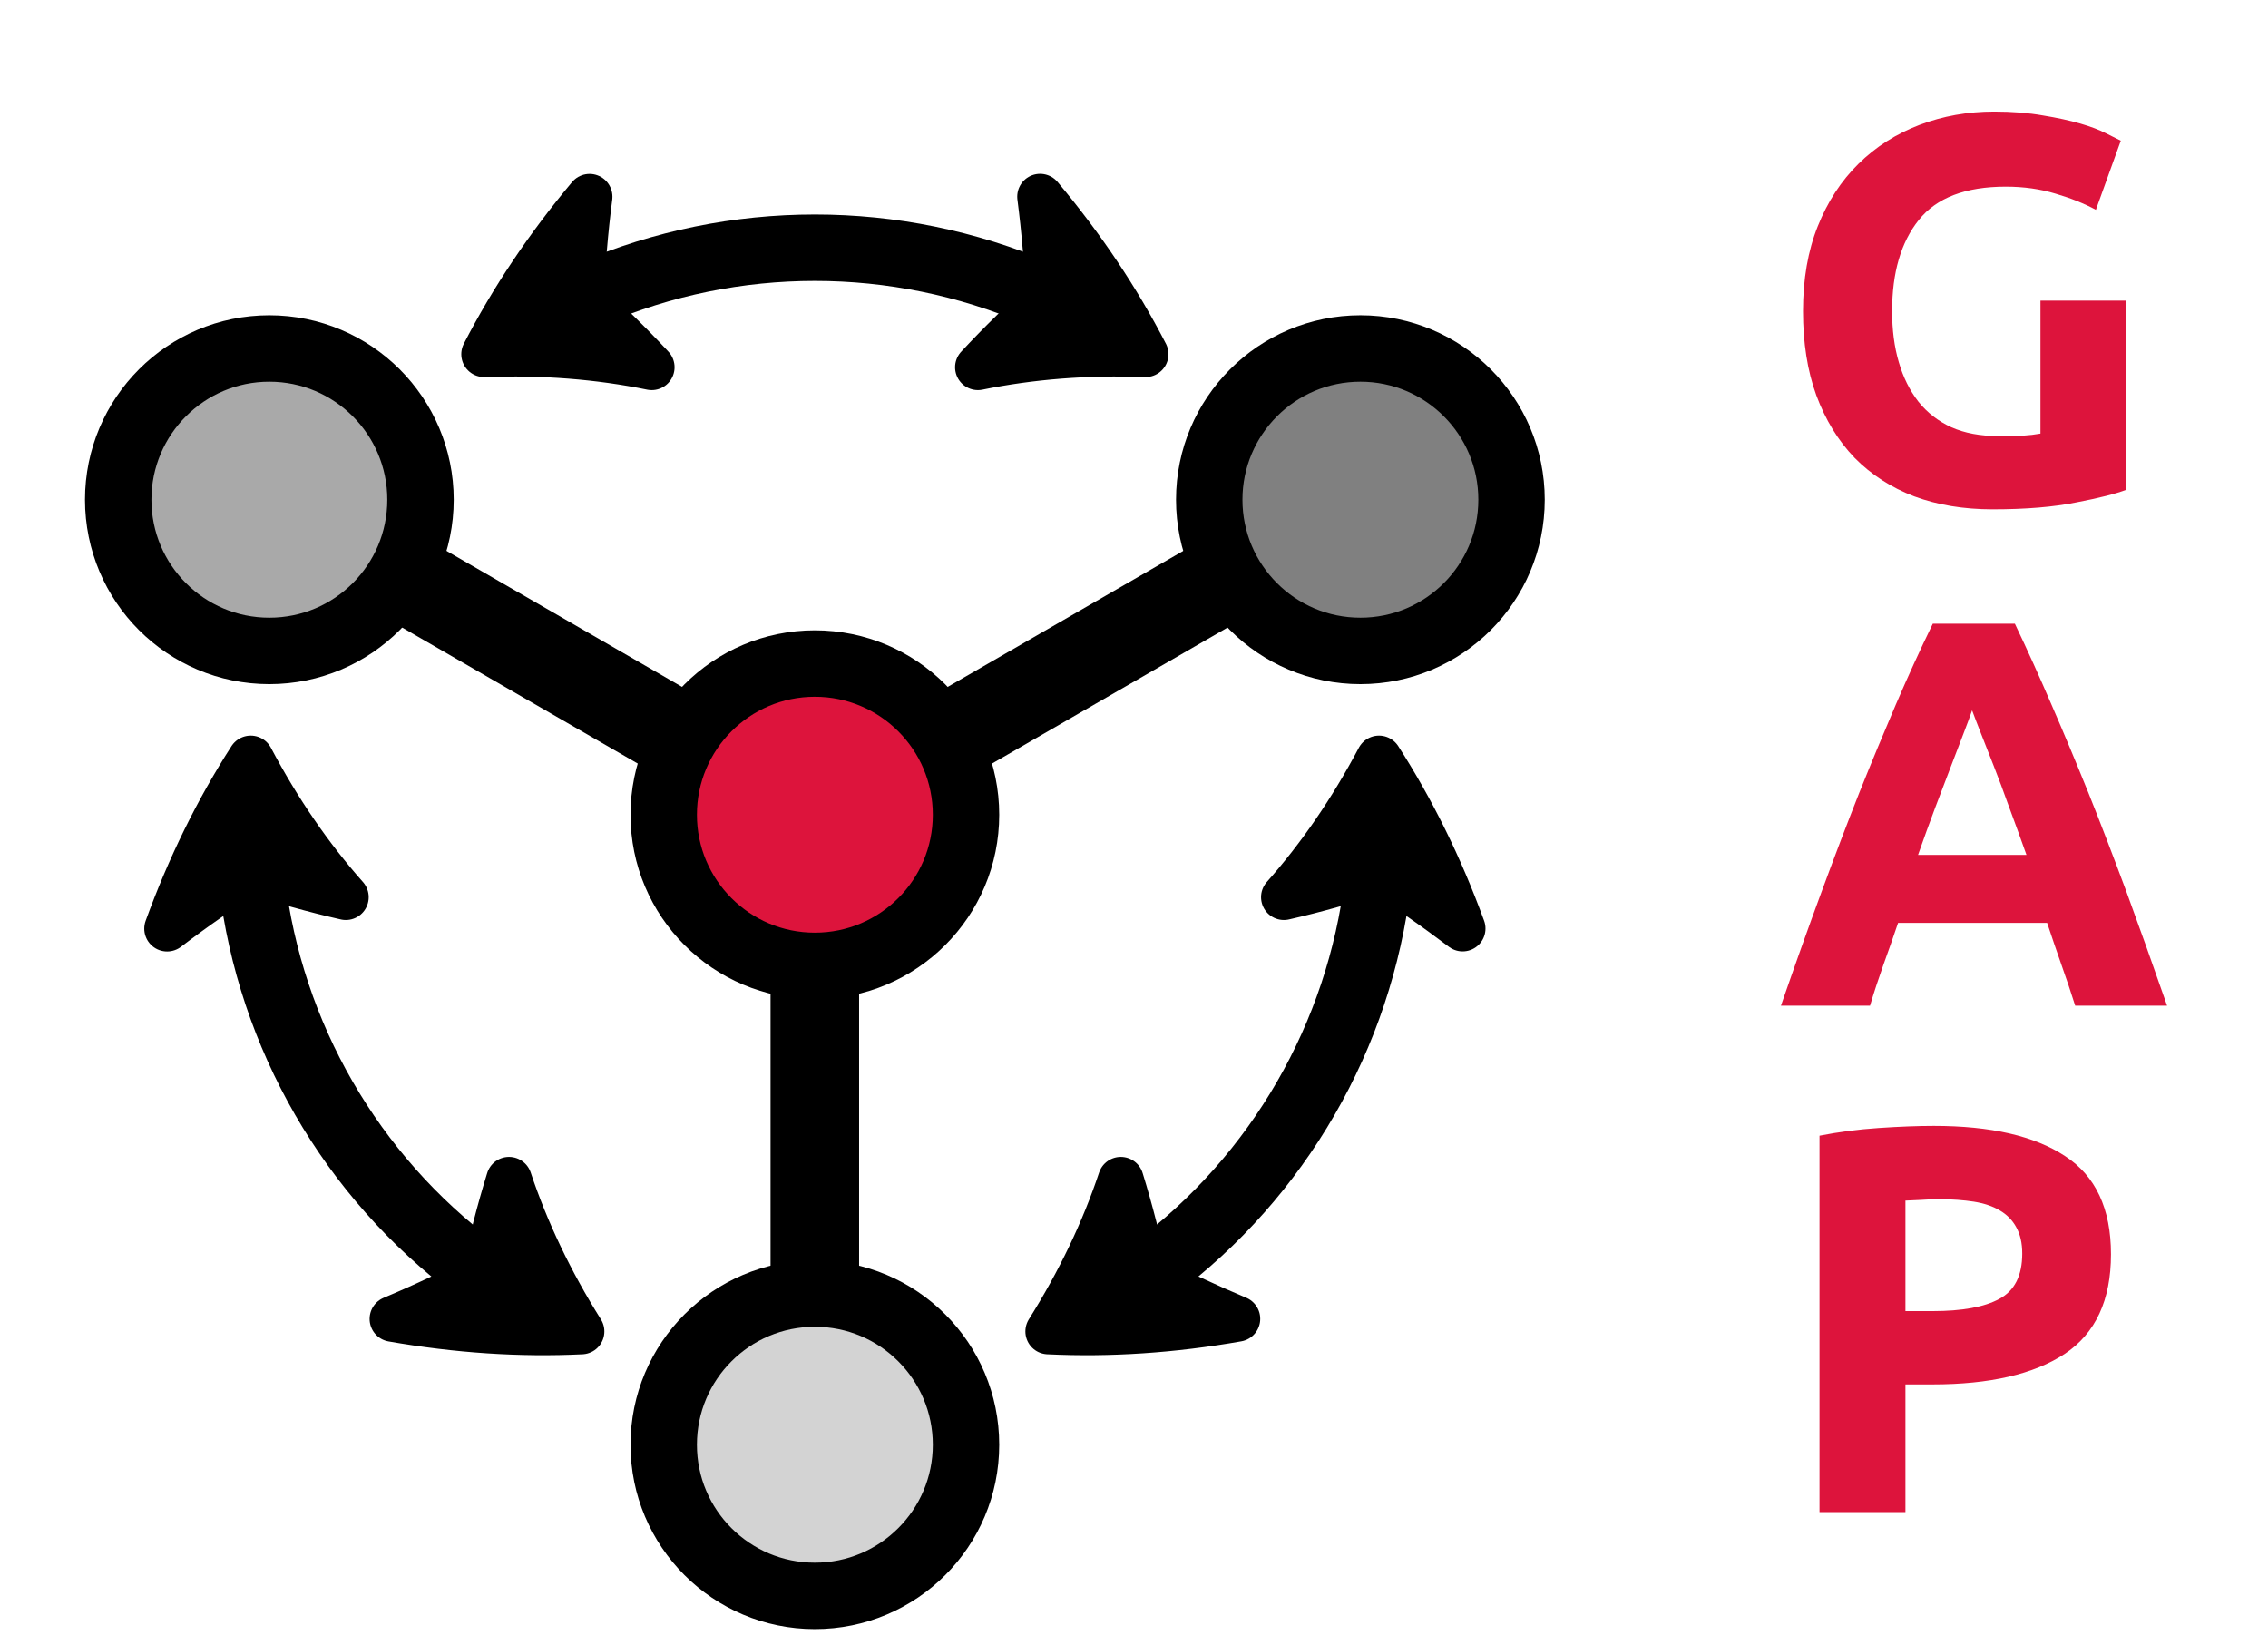 <?xml version="1.0" encoding="UTF-8"?>
<svg xmlns="http://www.w3.org/2000/svg" xmlns:xlink="http://www.w3.org/1999/xlink" width="101.041pt" height="73.288pt" viewBox="0 0 101.041 73.288">
<defs>
<g>
<g id="glyph-0-0">
<path d="M 10.266 -14.062 C 8.473 -14.062 7.18 -13.566 6.391 -12.578 C 5.598 -11.586 5.203 -10.234 5.203 -8.516 C 5.203 -7.68 5.301 -6.926 5.5 -6.25 C 5.695 -5.57 5.988 -4.984 6.375 -4.484 C 6.77 -3.992 7.258 -3.613 7.844 -3.344 C 8.438 -3.082 9.129 -2.953 9.922 -2.953 C 10.348 -2.953 10.711 -2.957 11.016 -2.969 C 11.316 -2.988 11.582 -3.02 11.812 -3.062 L 11.812 -8.984 L 15.641 -8.984 L 15.641 -0.562 C 15.18 -0.383 14.441 -0.195 13.422 0 C 12.41 0.207 11.16 0.312 9.672 0.312 C 8.391 0.312 7.227 0.117 6.188 -0.266 C 5.156 -0.66 4.27 -1.234 3.531 -1.984 C 2.801 -2.742 2.234 -3.672 1.828 -4.766 C 1.43 -5.859 1.234 -7.109 1.234 -8.516 C 1.234 -9.941 1.453 -11.203 1.891 -12.297 C 2.328 -13.391 2.93 -14.316 3.703 -15.078 C 4.473 -15.836 5.379 -16.414 6.422 -16.812 C 7.461 -17.207 8.57 -17.406 9.75 -17.406 C 10.551 -17.406 11.273 -17.348 11.922 -17.234 C 12.566 -17.129 13.117 -17.008 13.578 -16.875 C 14.047 -16.738 14.43 -16.594 14.734 -16.438 C 15.035 -16.289 15.254 -16.18 15.391 -16.109 L 14.281 -13.031 C 13.758 -13.312 13.16 -13.551 12.484 -13.75 C 11.805 -13.957 11.066 -14.062 10.266 -14.062 Z M 10.266 -14.062 "/>
</g>
<g id="glyph-0-1">
<path d="M 13.359 0 C 13.172 -0.594 12.969 -1.195 12.75 -1.812 C 12.531 -2.438 12.316 -3.062 12.109 -3.688 L 5.469 -3.688 C 5.258 -3.062 5.039 -2.438 4.812 -1.812 C 4.594 -1.195 4.395 -0.594 4.219 0 L 0.25 0 C 0.883 -1.832 1.488 -3.523 2.062 -5.078 C 2.633 -6.629 3.191 -8.094 3.734 -9.469 C 4.285 -10.844 4.828 -12.148 5.359 -13.391 C 5.891 -14.629 6.441 -15.836 7.016 -17.016 L 10.672 -17.016 C 11.234 -15.836 11.781 -14.629 12.312 -13.391 C 12.852 -12.148 13.398 -10.844 13.953 -9.469 C 14.504 -8.094 15.066 -6.629 15.641 -5.078 C 16.211 -3.523 16.816 -1.832 17.453 0 Z M 8.766 -13.156 C 8.68 -12.906 8.555 -12.566 8.391 -12.141 C 8.234 -11.723 8.047 -11.234 7.828 -10.672 C 7.617 -10.117 7.383 -9.504 7.125 -8.828 C 6.875 -8.16 6.617 -7.457 6.359 -6.719 L 11.188 -6.719 C 10.926 -7.457 10.672 -8.16 10.422 -8.828 C 10.18 -9.504 9.953 -10.117 9.734 -10.672 C 9.516 -11.234 9.32 -11.723 9.156 -12.141 C 8.988 -12.566 8.859 -12.906 8.766 -13.156 Z M 8.766 -13.156 "/>
</g>
<g id="glyph-0-2">
<path d="M 7.062 -17.203 C 9.602 -17.203 11.551 -16.754 12.906 -15.859 C 14.27 -14.973 14.953 -13.516 14.953 -11.484 C 14.953 -9.441 14.266 -7.961 12.891 -7.047 C 11.516 -6.141 9.551 -5.688 7 -5.688 L 5.797 -5.688 L 5.797 0 L 1.969 0 L 1.969 -16.766 C 2.801 -16.93 3.68 -17.047 4.609 -17.109 C 5.547 -17.172 6.363 -17.203 7.062 -17.203 Z M 7.312 -13.938 C 7.031 -13.938 6.754 -13.926 6.484 -13.906 C 6.223 -13.895 5.992 -13.883 5.797 -13.875 L 5.797 -8.953 L 7 -8.953 C 8.32 -8.953 9.316 -9.133 9.984 -9.5 C 10.66 -9.863 11 -10.535 11 -11.516 C 11 -11.984 10.91 -12.375 10.734 -12.688 C 10.566 -13 10.32 -13.25 10 -13.438 C 9.688 -13.625 9.301 -13.754 8.844 -13.828 C 8.383 -13.898 7.875 -13.938 7.312 -13.938 Z M 7.312 -13.938 "/>
</g>
</g>
<clipPath id="clip-0">
<path clip-rule="nonzero" d="M 0.012 0 L 100.078 0 L 100.078 72.582 L 0.012 72.582 Z M 0.012 0 "/>
</clipPath>
<clipPath id="clip-1">
<path clip-rule="nonzero" d="M 0.012 0 L 88 0 L 88 72.582 L 0.012 72.582 Z M 0.012 0 "/>
</clipPath>
<clipPath id="clip-2">
<path clip-rule="nonzero" d="M 0.012 0 L 85 0 L 85 72.582 L 0.012 72.582 Z M 0.012 0 "/>
</clipPath>
<clipPath id="clip-3">
<path clip-rule="nonzero" d="M 12 0 L 100.078 0 L 100.078 71 L 12 71 Z M 12 0 "/>
</clipPath>
<clipPath id="clip-4">
<path clip-rule="nonzero" d="M 0.012 0 L 61 0 L 61 71 L 0.012 71 Z M 0.012 0 "/>
</clipPath>
<clipPath id="clip-5">
<path clip-rule="nonzero" d="M 0.012 15 L 85 15 L 85 72.582 L 0.012 72.582 Z M 0.012 15 "/>
</clipPath>
<clipPath id="clip-6">
<path clip-rule="nonzero" d="M 0.012 0 L 89 0 L 89 55 L 0.012 55 Z M 0.012 0 "/>
</clipPath>
<clipPath id="clip-7">
<path clip-rule="nonzero" d="M 0.012 0 L 64 0 L 64 72.582 L 0.012 72.582 Z M 0.012 0 "/>
</clipPath>
<clipPath id="clip-8">
<path clip-rule="nonzero" d="M 9 0 L 100.078 0 L 100.078 72.582 L 9 72.582 Z M 9 0 "/>
</clipPath>
</defs>
<g clip-path="url(#clip-0)">
<path fill="none" stroke-width="3.985" stroke-linecap="butt" stroke-linejoin="miter" stroke="rgb(0%, 0%, 0%)" stroke-opacity="1" stroke-miterlimit="10" d="M 4.909 2.834 L 19.64 11.338 " transform="matrix(0.99, 0, 0, -0.99, 36.303, 36.291)"/>
</g>
<g clip-path="url(#clip-1)">
<path fill="none" stroke-width="3.985" stroke-linecap="butt" stroke-linejoin="miter" stroke="rgb(0%, 0%, 0%)" stroke-opacity="1" stroke-miterlimit="10" d="M -4.908 2.834 L -19.64 11.338 " transform="matrix(0.99, 0, 0, -0.99, 36.303, 36.291)"/>
</g>
<path fill="none" stroke-width="3.985" stroke-linecap="butt" stroke-linejoin="miter" stroke="rgb(0%, 0%, 0%)" stroke-opacity="1" stroke-miterlimit="10" d="M -0.002 -5.669 L -0.002 -22.677 " transform="matrix(0.99, 0, 0, -0.99, 36.303, 36.291)"/>
<path fill-rule="nonzero" fill="rgb(86.4%, 7.999%, 23.499%)" fill-opacity="1" d="M 43.039 36.293 C 43.039 32.57 40.023 29.555 36.301 29.555 C 32.582 29.555 29.566 32.57 29.566 36.293 C 29.566 40.012 32.582 43.027 36.301 43.027 C 40.023 43.027 43.039 40.012 43.039 36.293 Z M 43.039 36.293 "/>
<g clip-path="url(#clip-2)">
<path fill="none" stroke-width="2.989" stroke-linecap="butt" stroke-linejoin="miter" stroke="rgb(0%, 0%, 0%)" stroke-opacity="1" stroke-miterlimit="10" d="M 6.802 -0.002 C 6.802 3.757 3.757 6.802 -0.002 6.802 C -3.757 6.802 -6.802 3.757 -6.802 -0.002 C -6.802 -3.756 -3.757 -6.801 -0.002 -6.801 C 3.757 -6.801 6.802 -3.756 6.802 -0.002 Z M 6.802 -0.002 " transform="matrix(0.99, 0, 0, -0.99, 36.303, 36.291)"/>
</g>
<path fill-rule="nonzero" fill="rgb(50%, 50%, 50%)" fill-opacity="1" d="M 67.352 22.254 C 67.352 18.535 64.336 15.516 60.617 15.516 C 56.895 15.516 53.879 18.535 53.879 22.254 C 53.879 25.977 56.895 28.992 60.617 28.992 C 64.336 28.992 67.352 25.977 67.352 22.254 Z M 67.352 22.254 "/>
<g clip-path="url(#clip-3)">
<path fill="none" stroke-width="2.989" stroke-linecap="butt" stroke-linejoin="miter" stroke="rgb(0%, 0%, 0%)" stroke-opacity="1" stroke-miterlimit="10" d="M 31.351 14.174 C 31.351 17.929 28.306 20.978 24.551 20.978 C 20.792 20.978 17.747 17.929 17.747 14.174 C 17.747 10.415 20.792 7.37 24.551 7.37 C 28.306 7.37 31.351 10.415 31.351 14.174 Z M 31.351 14.174 " transform="matrix(0.99, 0, 0, -0.99, 36.303, 36.291)"/>
</g>
<path fill-rule="nonzero" fill="rgb(66.399%, 66.399%, 66.399%)" fill-opacity="1" d="M 18.727 22.254 C 18.727 18.535 15.711 15.516 11.988 15.516 C 8.27 15.516 5.254 18.535 5.254 22.254 C 5.254 25.977 8.27 28.992 11.988 28.992 C 15.711 28.992 18.727 25.977 18.727 22.254 Z M 18.727 22.254 "/>
<g clip-path="url(#clip-4)">
<path fill="none" stroke-width="2.989" stroke-linecap="butt" stroke-linejoin="miter" stroke="rgb(0%, 0%, 0%)" stroke-opacity="1" stroke-miterlimit="10" d="M -17.747 14.174 C -17.747 17.929 -20.792 20.978 -24.551 20.978 C -28.305 20.978 -31.35 17.929 -31.35 14.174 C -31.35 10.415 -28.305 7.37 -24.551 7.37 C -20.792 7.37 -17.747 10.415 -17.747 14.174 Z M -17.747 14.174 " transform="matrix(0.99, 0, 0, -0.99, 36.303, 36.291)"/>
</g>
<path fill-rule="nonzero" fill="rgb(82.799%, 82.799%, 82.799%)" fill-opacity="1" d="M 43.039 64.367 C 43.039 60.645 40.023 57.629 36.301 57.629 C 32.582 57.629 29.566 60.645 29.566 64.367 C 29.566 68.086 32.582 71.102 36.301 71.102 C 40.023 71.102 43.039 68.086 43.039 64.367 Z M 43.039 64.367 "/>
<g clip-path="url(#clip-5)">
<path fill="none" stroke-width="2.989" stroke-linecap="butt" stroke-linejoin="miter" stroke="rgb(0%, 0%, 0%)" stroke-opacity="1" stroke-miterlimit="10" d="M 6.802 -28.349 C 6.802 -24.59 3.757 -21.545 -0.002 -21.545 C -3.757 -21.545 -6.802 -24.59 -6.802 -28.349 C -6.802 -32.103 -3.757 -35.148 -0.002 -35.148 C 3.757 -35.148 6.802 -32.103 6.802 -28.349 Z M 6.802 -28.349 " transform="matrix(0.99, 0, 0, -0.99, 36.303, 36.291)"/>
</g>
<g clip-path="url(#clip-6)">
<path fill="none" stroke-width="2.989" stroke-linecap="butt" stroke-linejoin="miter" stroke="rgb(0%, 0%, 0%)" stroke-opacity="1" stroke-miterlimit="10" d="M 10.052 23.451 C 3.643 26.2 -3.642 26.2 -10.052 23.451 " transform="matrix(0.99, 0, 0, -0.99, 36.303, 36.291)"/>
</g>
<path fill-rule="nonzero" fill="rgb(0%, 0%, 0%)" fill-opacity="1" stroke-width="2.057" stroke-linecap="butt" stroke-linejoin="round" stroke="rgb(0%, 0%, 0%)" stroke-opacity="1" stroke-miterlimit="10" d="M 14.884 20.721 C 13.625 23.163 12.036 25.545 10.135 27.809 C 10.332 26.279 10.462 24.756 10.521 23.246 C 9.401 22.248 8.34 21.21 7.338 20.134 C 9.713 20.619 12.245 20.82 14.884 20.721 Z M 14.884 20.721 " transform="matrix(0.99, 0, 0, -0.99, 36.303, 36.291)"/>
<path fill-rule="nonzero" fill="rgb(0%, 0%, 0%)" fill-opacity="1" stroke-width="2.057" stroke-linecap="butt" stroke-linejoin="round" stroke="rgb(0%, 0%, 0%)" stroke-opacity="1" stroke-miterlimit="10" d="M -14.883 20.721 C -12.245 20.82 -9.712 20.619 -7.342 20.134 C -8.34 21.21 -9.405 22.248 -10.521 23.242 C -10.462 24.756 -10.336 26.279 -10.138 27.805 C -12.036 25.541 -13.625 23.163 -14.883 20.721 Z M -14.883 20.721 " transform="matrix(0.99, 0, 0, -0.99, 36.303, 36.291)"/>
<g clip-path="url(#clip-7)">
<path fill="none" stroke-width="2.989" stroke-linecap="butt" stroke-linejoin="miter" stroke="rgb(0%, 0%, 0%)" stroke-opacity="1" stroke-miterlimit="10" d="M -25.335 -3.019 C -24.511 -9.945 -20.867 -16.256 -15.282 -20.433 " transform="matrix(0.99, 0, 0, -0.99, 36.303, 36.291)"/>
</g>
<path fill-rule="nonzero" fill="rgb(0%, 0%, 0%)" fill-opacity="1" stroke-width="2.057" stroke-linecap="butt" stroke-linejoin="round" stroke="rgb(0%, 0%, 0%)" stroke-opacity="1" stroke-miterlimit="10" d="M -25.387 2.531 C -26.874 0.219 -28.14 -2.348 -29.149 -5.125 C -27.923 -4.19 -26.669 -3.319 -25.391 -2.51 C -23.967 -2.983 -22.539 -3.382 -21.107 -3.709 C -22.713 -1.899 -24.152 0.196 -25.387 2.531 Z M -25.387 2.531 " transform="matrix(0.99, 0, 0, -0.99, 36.303, 36.291)"/>
<path fill-rule="nonzero" fill="rgb(0%, 0%, 0%)" fill-opacity="1" stroke-width="2.057" stroke-linecap="butt" stroke-linejoin="round" stroke="rgb(0%, 0%, 0%)" stroke-opacity="1" stroke-miterlimit="10" d="M -10.501 -23.249 C -11.905 -21.012 -12.998 -18.721 -13.763 -16.425 C -14.197 -17.829 -14.568 -19.269 -14.868 -20.736 C -16.209 -21.438 -17.589 -22.089 -19.009 -22.685 C -16.102 -23.193 -13.246 -23.383 -10.501 -23.249 Z M -10.501 -23.249 " transform="matrix(0.99, 0, 0, -0.99, 36.303, 36.291)"/>
<g clip-path="url(#clip-8)">
<path fill="none" stroke-width="2.989" stroke-linecap="butt" stroke-linejoin="miter" stroke="rgb(0%, 0%, 0%)" stroke-opacity="1" stroke-miterlimit="10" d="M 15.282 -20.433 C 20.867 -16.256 24.511 -9.945 25.336 -3.019 " transform="matrix(0.99, 0, 0, -0.99, 36.303, 36.291)"/>
</g>
<path fill-rule="nonzero" fill="rgb(0%, 0%, 0%)" fill-opacity="1" stroke-width="2.057" stroke-linecap="butt" stroke-linejoin="round" stroke="rgb(0%, 0%, 0%)" stroke-opacity="1" stroke-miterlimit="10" d="M 10.502 -23.249 C 13.247 -23.383 16.102 -23.193 19.013 -22.681 C 17.593 -22.085 16.209 -21.438 14.868 -20.732 C 14.568 -19.265 14.201 -17.829 13.767 -16.425 C 13.002 -18.721 11.906 -21.012 10.502 -23.249 Z M 10.502 -23.249 " transform="matrix(0.99, 0, 0, -0.99, 36.303, 36.291)"/>
<path fill-rule="nonzero" fill="rgb(0%, 0%, 0%)" fill-opacity="1" stroke-width="2.057" stroke-linecap="butt" stroke-linejoin="round" stroke="rgb(0%, 0%, 0%)" stroke-opacity="1" stroke-miterlimit="10" d="M 25.387 2.531 C 24.152 0.196 22.713 -1.899 21.107 -3.709 C 22.539 -3.382 23.967 -2.979 25.391 -2.51 C 26.669 -3.315 27.923 -4.19 29.15 -5.121 C 28.14 -2.348 26.874 0.219 25.387 2.531 Z M 25.387 2.531 " transform="matrix(0.99, 0, 0, -0.99, 36.303, 36.291)"/>
<g fill="rgb(86.4%, 7.999%, 23.499%)" fill-opacity="1">
<use xlink:href="#glyph-0-0" x="79.092" y="22.376"/>
</g>
<g fill="rgb(86.4%, 7.999%, 23.499%)" fill-opacity="1">
<use xlink:href="#glyph-0-1" x="79.092" y="44.798"/>
</g>
<g fill="rgb(86.4%, 7.999%, 23.499%)" fill-opacity="1">
<use xlink:href="#glyph-0-2" x="79.092" y="67.355"/>
</g>
</svg>
